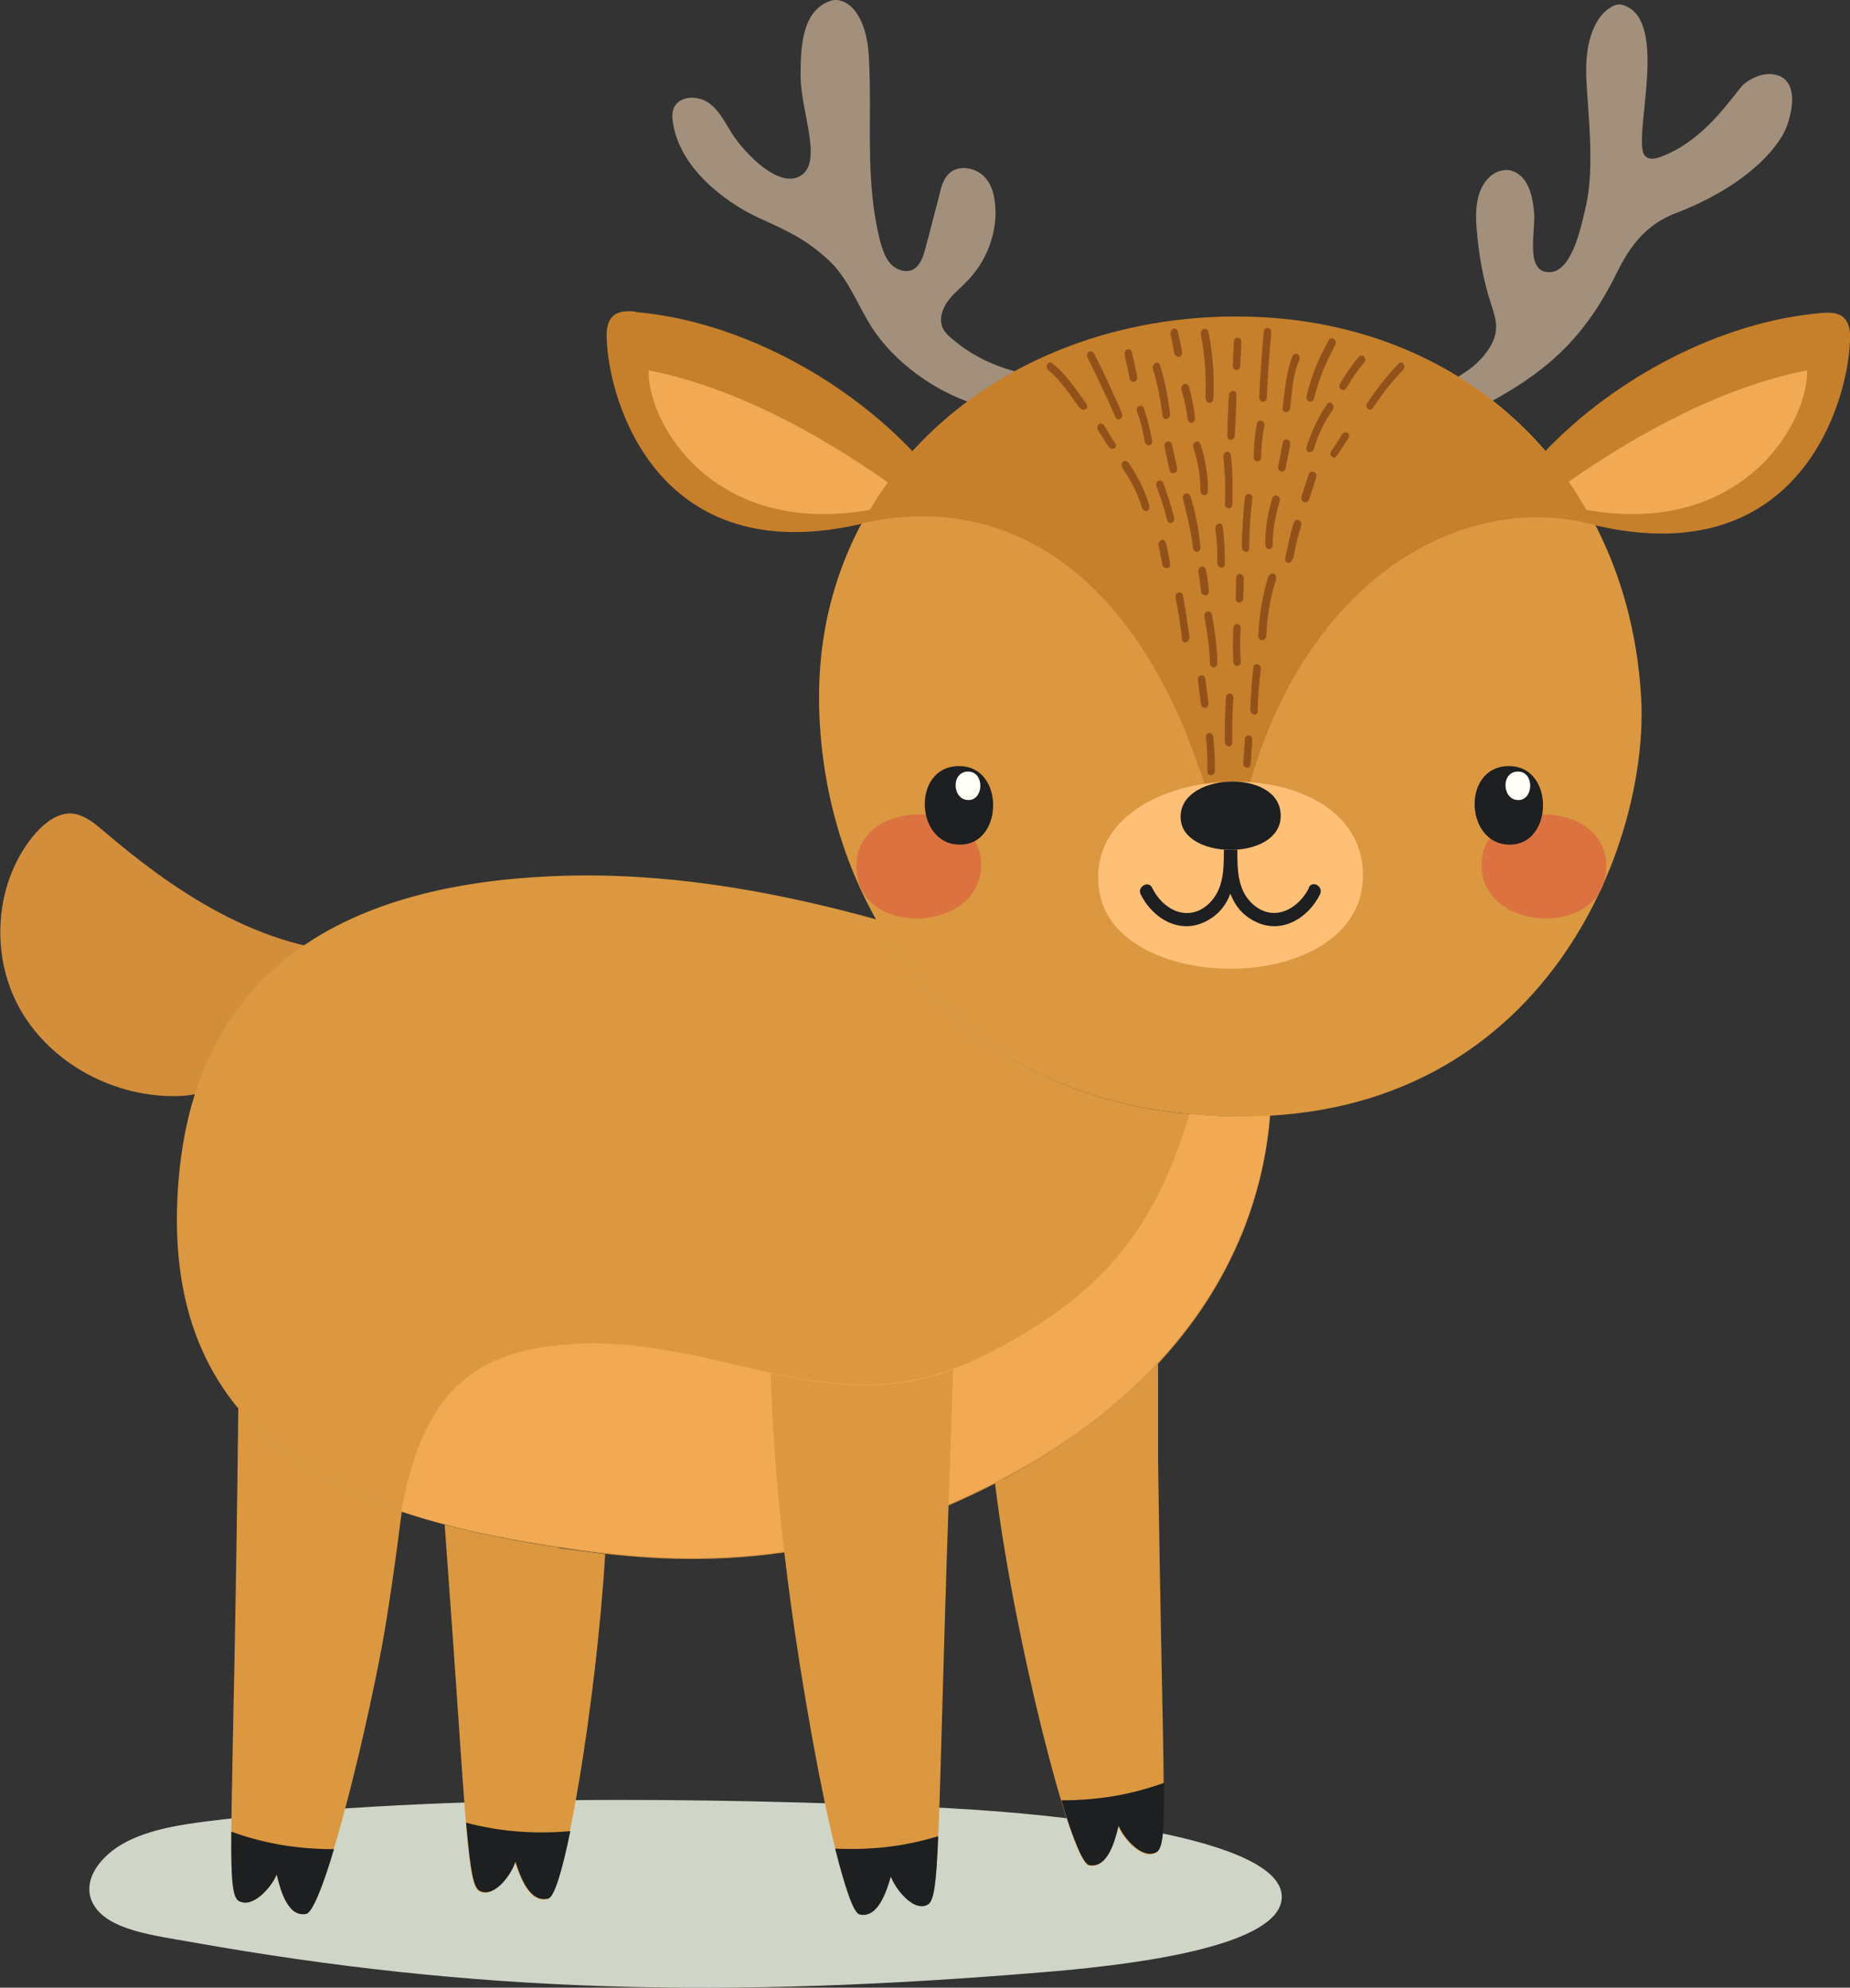 <?xml version="1.0" encoding="UTF-8"?>
<svg id="Layer_2" data-name="Layer 2" xmlns="http://www.w3.org/2000/svg" viewBox="0 0 37.11 39.88">
  <rect x="0" y="0" width="37.11" height="39.88" fill="#333333" stroke="none"/>
  <defs>
    <style>
      .cls-1 {
        fill: #c67f2b;
      }

      .cls-2 {
        fill: #d38e3c;
      }

      .cls-3 {
        fill: #d0d6c7;
      }

      .cls-4 {
        fill: #f1a953;
      }

      .cls-5 {
        fill: #febf77;
      }

      .cls-6 {
        fill: #1d1f21;
      }

      .cls-7 {
        fill: #db7240;
      }

      .cls-8 {
        fill: #db9840;
      }

      .cls-9 {
        fill: #a2907d;
      }

      .cls-10 {
        fill: #93511a;
      }

      .cls-11 {
        fill: #fffff8;
      }
    </style>
  </defs>
  <g id="Layer_1-2" data-name="Layer 1">
    <g>
      <path class="cls-3" d="M18.44,36.25c-2.68-.11-8.75-.34-13.94.25-.68.08-1.38.16-1.94.44-.56.28-.94.81-.69,1.26.29.53,1.22.63,2,.77,5.63,1,10.6,1.15,17.28.58,1.86-.16,4.48-.54,4.56-1.45.11-1.23-4.45-1.74-7.27-1.85Z"/>
      <g>
        <g>
          <path class="cls-2" d="M7.41,19.11c-2.19.05-4.11-1.4-5.3-2.41-.21-.18-.43-.37-.7-.38-.27,0-.51.19-.69.39-.83.95-.94,2.45-.31,3.55s1.91,1.77,3.18,1.73c1.27-.04,3.06-1.41,3.83-2.89Z"/>
          <g>
            <path class="cls-8" d="M23.23,27.35c-.77.83-1.75,1.59-2.96,2.25-.1.06-.21.1-.31.16.36,3.02,1.52,7.6,1.88,7.67.38.07.52-.51.59-.79.09.23.47.69.76.53.26-.15.13-1.34.04-7.92,0-.42,0-1.17,0-1.88Z"/>
            <path class="cls-6" d="M21.29,36.12c.23.78.44,1.28.56,1.3.38.07.52-.51.59-.79.09.23.47.69.76.53.12-.07.16-.38.15-1.39-.67.24-1.32.35-2.06.35Z"/>
          </g>
          <g>
            <path class="cls-8" d="M4.78,28.25c-.09,8.31-.27,9.73.01,9.89.29.16.67-.3.76-.53.07.28.21.86.59.79.27-.05.97-2.57,1.47-5.1.16-.8.33-2.03.45-2.98-1.28-.43-2.45-1.07-3.28-2.08Z"/>
            <path class="cls-6" d="M6.7,37.1c-.23.78-.44,1.28-.56,1.3-.38.07-.52-.51-.59-.79-.09.23-.47.69-.76.53-.12-.07-.16-.38-.15-1.39.67.24,1.32.35,2.06.35Z"/>
          </g>
          <g>
            <path class="cls-8" d="M11.22,31.05c-.75-.11-1.53-.26-2.3-.46.45,6.09.44,7.24.7,7.36.3.14.64-.36.71-.59.09.27.28.84.66.74.32-.09.97-3.93,1.15-6.92-.32-.04-.63-.08-.93-.12Z"/>
            <path class="cls-6" d="M11.44,36.74c-.16.79-.32,1.32-.44,1.35-.38.1-.57-.46-.66-.74-.07.24-.41.73-.71.59-.13-.06-.19-.36-.28-1.37.69.18,1.35.23,2.08.17Z"/>
          </g>
          <g>
            <path class="cls-8" d="M24.92,22.4c-3.74,0-6.08-1.73-7.33-3.95-1.81-.5-4.1-.98-6.53-.87-3.84.17-7.4,1.65-7.51,6.72-.1,5.07,4.18,6.21,7.67,6.75,2.19.33,5.27.6,9.05-1.45,3.43-1.85,5-4.55,5.21-7.23-.19.01-.37.03-.56.03Z"/>
            <path class="cls-4" d="M24.92,22.4c-.36,0-.7-.02-1.04-.05,0,0-.01,0-.02,0-.66,2.17-1.62,3.63-4.24,4.9-2.86,1.4-5.05-.42-8.05-.29-2.14.1-3.1,1.05-3.52,3.36,1.03.35,2.13.56,3.16.71,2.19.33,5.27.6,9.05-1.45,3.42-1.85,5-4.54,5.21-7.21,0,0-.02-.01-.02-.02-.18,0-.35.03-.54.03Z"/>
          </g>
          <g>
            <path class="cls-8" d="M15.46,27.54c.04,1.41.2,4.03.96,8.01.31,1.59.64,2.81.82,2.85.38.09.55-.49.63-.76.08.23.44.71.73.57.27-.14.2-1.36.43-8.09.02-.43.05-1.65.09-2.64-1.3.48-2.47.33-3.66.07Z"/>
            <path class="cls-6" d="M16.75,37.08c.2.79.37,1.3.49,1.33.38.09.55-.49.63-.76.08.23.44.71.73.57.13-.06.18-.37.22-1.38-.69.21-1.33.28-2.07.25Z"/>
          </g>
        </g>
        <g>
          <path class="cls-9" d="M19.41,8.06c.3-.22.62-.43.95-.61-.46-.12-.9-.34-1.26-.65-.07-.06-.14-.12-.18-.2-.09-.17-.03-.38.08-.54.11-.16.26-.27.39-.41.36-.36.57-.86.58-1.36,0-.26-.04-.55-.22-.74-.18-.19-.52-.25-.71-.07-.11.1-.16.26-.19.41-.1.37-.19.74-.29,1.1-.04.16-.1.34-.25.42-.15.07-.33,0-.44-.11-.11-.12-.16-.28-.21-.44-.32-1.26-.16-2.41-.23-3.7-.05-.99-.52-1.24-.78-1.14-.56.2-.59.91-.59,1.5,0,.72.45,1.71.01,2-.44.29-1.14-.46-1.38-.83-.14-.22-.26-.48-.48-.63-.22-.15-.58-.14-.69.1-.04.09-.04.2-.02.31.08.52.42.98.82,1.32.28.24.59.44.92.59.55.25.91.41,1.36.82.37.33.56.81.81,1.24.4.7,1.17,1.31,1.98,1.61Z"/>
          <path class="cls-9" d="M35.65,1.51c-.22-.07-.47.02-.66.17-.18.15-.69,1.04-1.56,1.42-.14.06-.32.14-.43.03-.29-.29.55-2.81-.49-3.04-.15-.03-.74.24-.69,1.48.03.64.17,1.76,0,2.53-.13.59-.32,1.4-.78,1.36-.46-.04-.22-.88-.27-1.24-.02-.17-.05-.35-.13-.51-.08-.16-.23-.29-.41-.3-.14,0-.27.06-.36.15-.26.25-.28.66-.25,1.02.04.52.13,1.03.29,1.52.05.16.11.32.1.49-.01.26-.18.49-.36.67-.12.12-.26.21-.4.3.24.15.47.31.69.48,1.2-.66,1.9-1.35,2.52-2.62.42-.86.93-1.06,1.25-1.18,1.46-.59,2.01-1.37,2.13-1.7.18-.5.15-.92-.18-1.03Z"/>
          <path class="cls-8" d="M32.92,13.99c-.25-4.38-3.46-7.63-8.12-7.63s-8.38,3.17-8.37,7.63c0,3.82,2.39,8.41,8.49,8.41s8.17-5.49,8-8.41Z"/>
          <path class="cls-1" d="M31.99,10.53c-1.31-2.52-3.88-4.18-7.19-4.18s-6.16,1.61-7.52,4.15c3.51-.79,6.36,1.77,7.39,7.29.63-5.64,4.3-8.07,7.32-7.26Z"/>
          <path class="cls-1" d="M12.75,6.25c-.15-.01-.32-.02-.44.08-.13.11-.15.3-.14.47.04,1.26,1.03,4.66,5.11,3.71.28-.53.63-1.01,1.03-1.45-1.41-1.49-3.54-2.63-5.57-2.8Z"/>
          <path class="cls-4" d="M17.81,9.68c-1.43-1.01-3.12-1.92-4.8-2.25-.02,1.07,1.3,3.35,4.44,2.8.11-.19.23-.37.36-.55Z"/>
          <path class="cls-1" d="M36.53,6.28c.15-.01.32-.02.44.08.13.11.15.3.14.47-.04,1.26-1.03,4.66-5.11,3.71-.28-.53-.63-1.01-1.03-1.46,1.41-1.49,3.54-2.63,5.57-2.8Z"/>
          <path class="cls-4" d="M31.47,9.67c.13.18.24.37.35.56,3.13.55,4.45-1.74,4.43-2.8-1.68.33-3.36,1.24-4.79,2.24Z"/>
          <path class="cls-7" d="M32.22,17.38c0-1.35-2.34-1.36-2.49-.17-.19,1.51,2.5,1.67,2.49.17Z"/>
          <path class="cls-7" d="M17.18,17.38c0-1.35,2.34-1.36,2.49-.17.19,1.51-2.5,1.67-2.49.17Z"/>
          <g>
            <path class="cls-6" d="M19.24,15.37c.89,0,.89,1.47.11,1.57-.99.12-1.1-1.57-.11-1.57Z"/>
            <path class="cls-11" d="M19.42,15.48c.32,0,.32.53.04.57-.36.04-.4-.57-.04-.57Z"/>
          </g>
          <g>
            <path class="cls-6" d="M30.27,15.37c.89,0,.89,1.47.11,1.57-.99.12-1.1-1.57-.11-1.57Z"/>
            <path class="cls-11" d="M30.45,15.48c.32,0,.32.53.04.57-.36.04-.4-.57-.04-.57Z"/>
          </g>
          <g>
            <path class="cls-5" d="M27.34,17.57c-.01,2.43-4.97,2.44-5.29.3-.41-2.71,5.3-3.01,5.29-.3Z"/>
            <path class="cls-6" d="M25.69,16.37c0,.89-1.88.89-2,.11-.15-.99,2.01-1.1,2-.11Z"/>
            <path class="cls-6" d="M26.26,17.81c-.22.44-.72.7-1.13.33-.31-.28-.31-.7-.31-1.09-.09,0-.18,0-.27,0,0,.39,0,.8-.31,1.09-.41.37-.91.12-1.13-.33-.07-.15-.3-.02-.23.13.24.49.79.82,1.32.54.25-.13.4-.33.48-.55.09.23.23.42.48.55.53.28,1.08-.05,1.32-.54.07-.15-.15-.29-.23-.13Z"/>
          </g>
          <g>
            <path class="cls-10" d="M24.22,15.46c0-.22,0-.44-.03-.66-.01-.12.14-.13.15,0,.02.22.03.44.03.66,0,.12-.16.13-.15,0h0Z"/>
            <path class="cls-10" d="M23.71,12.82c-.03-.28-.07-.55-.13-.82-.02-.12.13-.16.15-.05.05.27.09.55.13.82.01.12-.14.17-.15.05h0Z"/>
            <path class="cls-10" d="M24.42,11.29c0-.23-.01-.46-.04-.68-.01-.12.14-.15.15-.03.03.24.04.49.04.73,0,.12-.15.1-.15-.02h0Z"/>
            <path class="cls-10" d="M23.32,8.34c-.04-.32-.1-.63-.19-.93-.04-.11.11-.19.14-.08.1.32.16.64.2.97.01.12-.14.15-.15.03h0Z"/>
            <path class="cls-10" d="M25.12,10.01c-.04.32-.06.65-.06.98,0,.12-.15.1-.15-.02,0-.33.03-.65.06-.98.01-.12.17-.1.15.02h0Z"/>
            <path class="cls-10" d="M24.57,10.1c.02-.31,0-.62-.03-.93-.01-.12.14-.15.15-.03.04.32.04.65.03.98,0,.12-.16.1-.15-.02h0Z"/>
            <path class="cls-10" d="M24.08,9.83c0-.3-.05-.57-.14-.84-.04-.11.1-.19.14-.08.1.3.15.61.15.94,0,.12-.15.11-.15-.01h0Z"/>
            <path class="cls-10" d="M24.27,13.3c-.01-.31-.05-.62-.11-.92-.02-.12.12-.16.15-.05.06.32.1.64.11.97,0,.12-.15.12-.15,0h0Z"/>
            <path class="cls-10" d="M25.36,8.55c-.04.2-.06.4-.06.61,0,.12-.16.13-.15.01,0-.22.02-.44.06-.66.02-.12.17-.08.15.04h0Z"/>
            <path class="cls-10" d="M24.18,8c.02-.44-.01-.86-.09-1.28-.02-.12.12-.17.15-.06.09.44.12.88.1,1.33,0,.12-.16.13-.15,0h0Z"/>
            <path class="cls-10" d="M25.26,7.96c.02-.43.05-.87.09-1.3.01-.12.16-.1.15.02-.04.43-.07.86-.09,1.3,0,.12-.16.1-.15-.02h0Z"/>
            <path class="cls-10" d="M24.62,8.74c0-.27.02-.53.03-.8,0-.12.16-.13.15-.01,0,.27-.02.53-.03.8,0,.12-.16.13-.15.01h0Z"/>
            <path class="cls-10" d="M23.82,8.41c-.02-.2-.06-.4-.12-.59-.03-.11.11-.17.15-.06.06.21.1.41.12.63.01.12-.14.13-.15,0h0Z"/>
            <path class="cls-10" d="M24.73,7.33c0-.16.02-.32.02-.47,0-.12.16-.11.15.01,0,.16-.02.32-.02.47,0,.12-.16.11-.15-.01h0Z"/>
            <path class="cls-10" d="M23.46,9.43c-.03-.15-.07-.3-.1-.46-.03-.12.12-.16.15-.05.03.15.07.3.1.46.03.12-.12.16-.15.05h0Z"/>
            <path class="cls-10" d="M25.64,9.36c.03-.16.06-.31.09-.47.02-.12.17-.08.15.03-.03.16-.06.31-.09.47-.02.12-.17.08-.15-.03h0Z"/>
            <path class="cls-10" d="M24.94,15.31c.01-.16.02-.32.03-.47,0-.12.16-.11.15.01-.01.16-.02.32-.03.47,0,.12-.16.11-.15-.01h0Z"/>
            <path class="cls-10" d="M25.67,10.06c-.09.29-.14.57-.14.87,0,.12-.15.11-.15-.01,0-.32.05-.62.14-.92.04-.11.18-.05.15.06h0Z"/>
            <path class="cls-10" d="M25.6,11.62c-.12.36-.18.75-.2,1.13,0,.12-.16.13-.16,0,.02-.39.08-.8.2-1.18.04-.11.19-.07.15.04h0Z"/>
            <path class="cls-10" d="M23.93,10.98c-.05-.39-.14-.72-.2-.97-.03-.11.11-.16.15-.05.08.25.16.58.2,1.02.01.12-.15.12-.15,0h0Z"/>
            <path class="cls-10" d="M24.89,13.27c-.02-.22-.02-.44,0-.66,0-.12-.15-.12-.15,0-.01.22-.01.44,0,.66,0,.12.16.12.15,0h0Z"/>
            <path class="cls-10" d="M25.23,14.26c0-.28.03-.55.06-.83.01-.12-.14-.15-.15-.03-.03.28-.05.55-.06.83,0,.12.15.15.15.03h0Z"/>
            <path class="cls-10" d="M25.94,11.22c.04-.23.09-.45.16-.67.03-.12-.11-.17-.15-.06-.07.24-.12.47-.17.71-.02.12.13.13.15,0h0Z"/>
            <path class="cls-10" d="M27.55,8.17c.18-.27.37-.52.59-.74.08-.08-.01-.22-.09-.13-.23.24-.43.5-.62.78-.07.1.06.2.12.09h0Z"/>
            <path class="cls-10" d="M26.36,9c.08-.29.2-.53.37-.77.07-.1-.05-.21-.11-.12-.18.26-.31.54-.41.86-.03.12.12.14.15.03h0Z"/>
            <path class="cls-10" d="M26.36,7.99c.11-.42.22-.68.42-1.06.06-.11-.07-.2-.13-.1-.21.39-.33.67-.44,1.11-.03.12.12.17.15.05h0Z"/>
            <path class="cls-10" d="M27.02,7.77c.1-.18.21-.34.34-.49.08-.09-.04-.2-.11-.11-.14.16-.26.34-.37.53-.06.11.08.18.14.07h0Z"/>
            <path class="cls-10" d="M26.26,10.02c.05-.15.1-.3.14-.44.04-.11-.11-.17-.15-.06-.05.15-.1.3-.14.44-.04.11.11.17.15.06h0Z"/>
            <path class="cls-10" d="M24.57,14.88c0-.43,0-.45.02-.88,0-.12.16-.11.15.01-.03.43-.02.45-.02.88,0,.12-.15.11-.15-.01h0Z"/>
            <path class="cls-10" d="M24.79,12.01c0-.14,0-.28.01-.42,0-.12.16-.09.15.03,0,.12-.01.25-.01.37,0,.12-.15.14-.15.02h0Z"/>
            <path class="cls-10" d="M25.88,8.18c.04-.31.05-.67.18-.94.05-.11-.08-.2-.13-.1-.13.31-.16.7-.2,1.04-.02.12.14.12.15,0h0Z"/>
            <path class="cls-10" d="M23.2,9.76c.11.31.13.35.21.67.03.12.17.06.14-.06-.09-.32-.1-.36-.21-.67-.04-.11-.18-.05-.14.06h0Z"/>
            <path class="cls-10" d="M22.81,8.26c.07.19.12.39.15.59.02.12.17.11.15-.01-.04-.22-.09-.43-.16-.64-.04-.11-.18-.05-.14.06h0Z"/>
            <path class="cls-10" d="M22.5,8.28c-.17-.4-.35-.79-.55-1.18-.05-.11-.19-.03-.13.08.19.39.38.78.55,1.18.05.11.18.03.13-.08h0Z"/>
            <path class="cls-10" d="M22.81,7.55c-.03-.16-.07-.31-.1-.47-.03-.12-.17-.08-.15.04.03.16.07.31.1.47.03.12.17.08.15-.04h0Z"/>
            <path class="cls-10" d="M24.24,14.1c-.02-.16-.04-.31-.06-.47-.01-.12-.17-.1-.15.02.02.16.04.31.06.47.01.12.17.1.15-.02h0Z"/>
            <path class="cls-10" d="M22.52,9.4c.17.24.3.5.39.79.04.12.18.06.14-.06-.09-.31-.23-.58-.41-.84-.07-.1-.19,0-.12.1h0Z"/>
            <path class="cls-10" d="M23.47,11.31c-.02-.14-.05-.28-.08-.41-.03-.12-.17-.07-.15.05.03.12.05.24.07.36.02.12.18.12.16,0h0Z"/>
            <path class="cls-10" d="M26.82,9.14c.08-.12.15-.23.23-.35.06-.1-.08-.17-.14-.06-.06.11-.13.21-.2.31-.07.1.05.2.11.1h0Z"/>
            <path class="cls-10" d="M24.25,11.86c-.01-.14-.03-.28-.06-.42-.02-.12-.17-.08-.15.04.02.12.04.25.05.37.01.12.17.13.16,0h0Z"/>
            <path class="cls-10" d="M23.71,7.07c-.02-.14-.05-.28-.08-.41-.03-.12-.17-.07-.15.05.03.12.05.24.07.36.02.12.17.12.16,0h0Z"/>
            <path class="cls-10" d="M22.37,8.9c-.07-.12-.15-.24-.22-.36-.07-.1-.18,0-.12.1.07.1.13.21.2.31.06.1.2.05.14-.06h0Z"/>
            <path class="cls-10" d="M21.65,8.18c-.18-.25-.37-.55-.61-.74-.09-.07-.03-.22.07-.15.27.21.48.53.68.81.07.1-.06.17-.13.08h0Z"/>
          </g>
        </g>
      </g>
    </g>
  </g>
</svg>